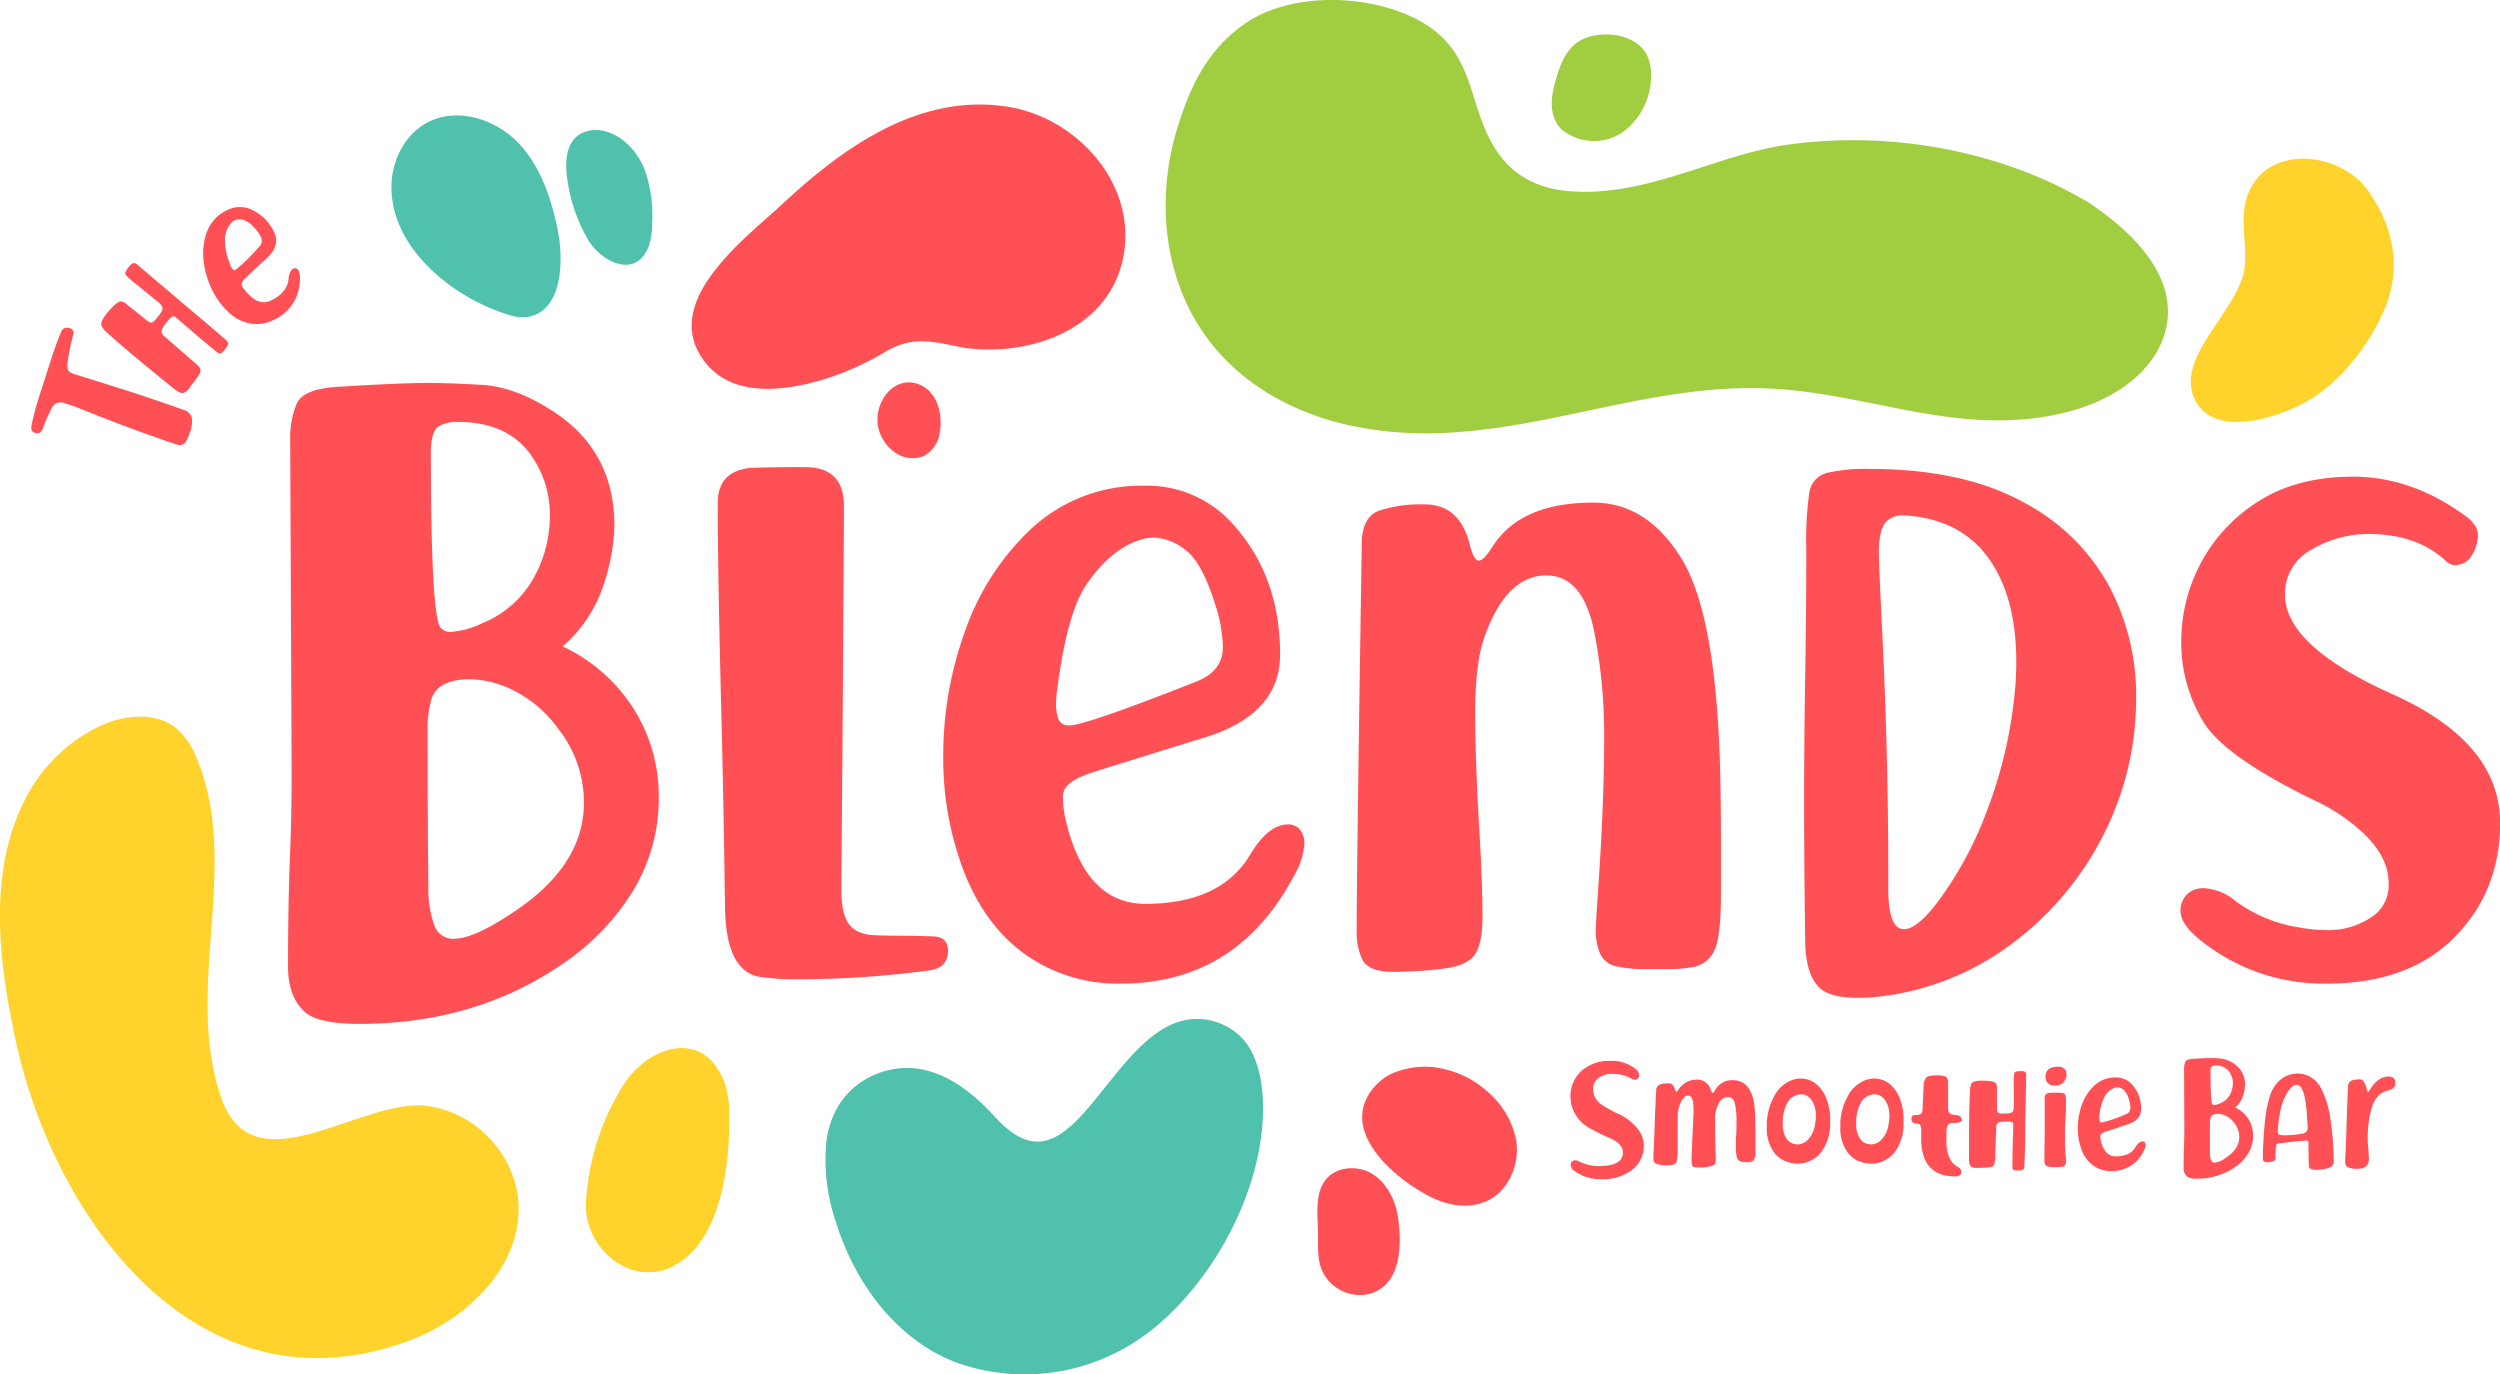 <svg id="Layer_1" data-name="Layer 1" xmlns="http://www.w3.org/2000/svg" viewBox="0 0 520.17 285.92">
  <defs>
    <style>
      .cls-1 {
        fill: #ff5056;
      }

      .cls-2 {
        fill: #50c1ac;
      }

      .cls-3 {
        fill: #a1cd40;
      }

      .cls-4 {
        fill: #ffd32b;
      }

      .cls-5 {
        isolation: isolate;
      }
    </style>
  </defs>
  <g>
    <g id="Path_108" data-name="Path 108">
      <path class="cls-1" d="M81.72,218.62q-8.82,0-11.54-2.64-3.33-3.18-3.32-9.28,0-13.59.45-24.15.3-7.77.3-16.3l-.3-69a18.74,18.74,0,0,1,1.36-7.69c.9-2,3.65-3.17,8.22-3.47q13.29-.84,19.25-.83c2.76,0,6.5.13,11.2.41s9.77,2.22,15.21,5.85q12.21,8.22,12.22,23.46a41.53,41.53,0,0,1-2.27,12.34A28.49,28.49,0,0,1,124,140.07a35.35,35.35,0,0,1,14.48,12.53A34,34,0,0,1,144,171.23a37,37,0,0,1-5.28,19.58,49.35,49.35,0,0,1-14.26,15Q106.16,218.62,81.72,218.62Zm19.77-17.73q4.08,0,12.38-5.59,14.55-9.66,14.56-22.71a24.78,24.78,0,0,0-5.36-15.39,25.67,25.67,0,0,0-9.36-8,21.51,21.51,0,0,0-8.82-2.3q-7,0-8.23,4.3a20.81,20.81,0,0,0-.75,5.66q0,21.42.15,33.27a22.44,22.44,0,0,0,1.24,8,4.21,4.21,0,0,0,4.19,2.8Zm-.68-63.84a17.93,17.93,0,0,0,6.49-1.81,21.48,21.48,0,0,0,10.64-9.35,26.23,26.23,0,0,0,3.39-12.83,21.26,21.26,0,0,0-4.22-13.2q-4.9-6.48-14.87-6.49a7.21,7.21,0,0,0-4,.91q-1.66,1.05-1.66,5.51,0,33.64,2,36.36a2.62,2.62,0,0,0,2.26.9Z" transform="translate(-6.93 -5.58)"/>
    </g>
    <g id="Path_109" data-name="Path 109">
      <path class="cls-1" d="M172.71,209.34a54.14,54.14,0,0,1-7.31-.45q-7.47-.9-7.62-14.64-.24-18.7-.68-37-.84-32.22-.83-47c0-4.48,2.31-6.91,6.94-7.32,3.37-.1,6.28-.15,8.75-.15h2.64q7.92.08,7.92,8,0,13-.53,79.9,0,5.06,1.59,7.2c1.06,1.44,2.89,2.2,5.51,2.3,1.4.05,2.84.08,4.3.08q2.87,0,7.62.15,3.17.07,3.17,3c0,2.36-1.29,3.72-3.85,4.07A204.09,204.09,0,0,1,172.71,209.34Z" transform="translate(-6.93 -5.58)"/>
    </g>
    <g id="Path_110" data-name="Path 110">
      <path class="cls-1" d="M240.17,210.24a33.3,33.3,0,0,1-19.81-6q-8.49-6-12.94-17.5a65.8,65.8,0,0,1-4.23-23.76,75.9,75.9,0,0,1,4.68-26.48A53.13,53.13,0,0,1,221.07,116a33.68,33.68,0,0,1,24-9.36,23.88,23.88,0,0,1,18.86,8.53q9.36,10.71,9.35,26.64,0,12.45-15.84,17.27-11.31,3.48-22.56,7-5.35,1.66-6.41,3.7a3.65,3.65,0,0,0-.38,1.81,22,22,0,0,0,.68,5q4.14,17.06,16.45,17.05,15.69,0,21.8-10.19,3.78-6.33,7.93-6.34a3.1,3.1,0,0,1,3,2,4.59,4.59,0,0,1,.38,2,14.87,14.87,0,0,1-2,6.41Q264.38,210.25,240.17,210.24Zm-10.79-53.72q3.39,0,26.48-9.13,5.5-2.19,5.51-7.09a29.1,29.1,0,0,0-1.51-8.68q-2.79-9.06-6.3-11.62a11.33,11.33,0,0,0-6.53-2.57,9.49,9.49,0,0,0-3.24.61q-5.88,2-10.79,9.13-4.08,6-6.11,22a20.06,20.06,0,0,0-.23,2.79,9.21,9.21,0,0,0,.49,3.21,2.11,2.11,0,0,0,2.23,1.32Z" transform="translate(-6.93 -5.58)"/>
    </g>
    <g id="Path_111" data-name="Path 111">
      <path class="cls-1" d="M356.85,121.89q7.2,11.76,8,44.44.15,6.87.15,13.2v12.3q0,8.37-1.28,11.32a6,6,0,0,1-4.38,3.62,29.77,29.77,0,0,1-5.81.45c-2.76,0-4.66,0-5.69,0a31.11,31.11,0,0,1-4.31-.52,4.8,4.8,0,0,1-3.8-3,12.09,12.09,0,0,1-.76-4.53q0-1.74.53-9.21,1.21-17.81,1.21-30.93a111.51,111.51,0,0,0-2-21.65q-2.34-12.08-10-12.07-8.31,0-12.83,12.6-2,5.36-2,15.84t.91,25.5q.6,10.41.6,17.05,0,5.43-1.5,7.77c-1,1.56-3.07,2.56-6.19,3a87,87,0,0,1-10.94.72c-3.52,0-5.69-.93-6.49-2.79a13.73,13.73,0,0,1-1.06-5.66q0-12.53,1.06-80.73.07-5.44,3.55-6.76a28,28,0,0,1,9.58-1.32q7.25,0,9.35,8.38c.55,2.21,1.18,3.32,1.89,3.32s1.66-1.06,3-3.17q5.88-8.91,20.75-8.9Q349.64,110.12,356.85,121.89Z" transform="translate(-6.93 -5.58)"/>
    </g>
    <g id="Path_112" data-name="Path 112">
      <path class="cls-1" d="M393.33,213.19q-5.74,0-7.92-2.19-2.81-2.87-2.87-9.58-.23-14.71-.23-29.35,0-12.9.23-25.88.22-13.35.22-26.48a70.65,70.65,0,0,1,.65-11.81,5,5,0,0,1,4-4,35.34,35.34,0,0,1,8.52-.75q19.62,0,32.3,7.09a43,43,0,0,1,17.47,17.16,48.31,48.31,0,0,1,5.69,23.28,62.3,62.3,0,0,1-6.94,28.89,64.2,64.2,0,0,1-19.16,22.56A56.78,56.78,0,0,1,397.48,213,39.73,39.73,0,0,1,393.33,213.19Zm9.73-14.26q2.87,0,7.47-6.26a76.57,76.57,0,0,0,10-18.87A93.2,93.2,0,0,0,426,150.94a64.66,64.66,0,0,0,.45-7.62q0-15.39-7.39-23.61a20.63,20.63,0,0,0-9.81-5.89,25.38,25.38,0,0,0-6.19-1,4.68,4.68,0,0,0-3.77,1.43q-1.43,1.67-1.43,6.27,0,2.26.75,17.65,1.2,24.52,1.21,49.12v3.17q0,8.45,3.24,8.44Z" transform="translate(-6.93 -5.58)"/>
    </g>
    <g id="Path_113" data-name="Path 113">
      <path class="cls-1" d="M491.11,210.24a40.77,40.77,0,0,1-23.84-7.17q-6.64-4.53-6.64-7.85a4.82,4.82,0,0,1,1.28-3.5,4.93,4.93,0,0,1,3.7-1.33A11.18,11.18,0,0,1,472,193a29.82,29.82,0,0,0,13,5.5,33.84,33.84,0,0,0,6.11.61,15.94,15.94,0,0,0,9.81-3.1,7.93,7.93,0,0,0,3-6.79q0-5.06-4.83-9.88A38.38,38.38,0,0,0,488.24,172q-18.71-9.13-22.94-16.37a31.65,31.65,0,0,1-4.52-16.3A34.8,34.8,0,0,1,465,122.46a34,34,0,0,1,12.15-12.76q7.94-4.94,19.4-4.94,12.06,0,23.23,8.07c1.82,1.31,2.72,2.67,2.72,4.07a8,8,0,0,1-1.24,4.19,4,4,0,0,1-3.59,2.08,2.92,2.92,0,0,1-1.89-.91q-6-5.58-16.07-5.58A23.29,23.29,0,0,0,488,119.89a10.27,10.27,0,0,0-5.62,9.46q0,10.65,22.37,20.68t22.37,26.78q0,14.26-9.54,23.84T491.11,210.24Z" transform="translate(-6.93 -5.58)"/>
    </g>
    <g id="Path_114" data-name="Path 114">
      <path class="cls-1" d="M153.47,80.73C159.19,88.36,170,87,178.05,84.6a57.54,57.54,0,0,0,13.1-5.82c5.65-3.33,9.6-2.17,15.54-1a5.63,5.63,0,0,0,.69.14,5.9,5.9,0,0,0,.83.11c13.44,1.64,29.5-4.06,32.43-18.9,3-15.3-9.7-29.19-24.28-31.38-18.17-2.73-33.8,8.35-46.41,20.07C162.15,55.11,144.14,68.28,153.47,80.73Z" transform="translate(-6.93 -5.58)"/>
    </g>
    <g id="Path_115" data-name="Path 115">
      <path class="cls-2" d="M113,71.14a8.24,8.24,0,0,0,3.55.42c7.84-1.19,7.55-12.59,6.43-18.11-1.36-6.67-3.61-13.44-8.37-18.3S102.05,27.88,96,31c-4.5,2.31-7.27,7.31-7.58,12.37C87.6,56.79,101,67.5,112.69,71.06Z" transform="translate(-6.93 -5.58)"/>
    </g>
    <g id="Path_116" data-name="Path 116">
      <path class="cls-3" d="M272.9,88.63a56.23,56.23,0,0,0,15.22,5.53c30.92,6.61,58.17-9.75,88.73-7.64,20.13,1.38,37.93,9.79,58.74,5.14,13-2.9,21.24-10.59,22.3-19.3,1.13-9.25-6-17.52-15.54-24.06-.29-.22-.6-.43-.91-.62a12.7,12.7,0,0,0-1.13-.65c-16.53-9.54-38.77-14.35-60.84-11.43-15.26,2-29.18,10.82-45.37,9.81-12.05-.75-16.39-8.1-18.88-14.72-3.07-8.15-3.46-16.81-15.41-22C289.36,4.2,275,4.41,266.21,10.34c-8.5,5.71-11.92,14.2-14.27,21.74C246.24,50.31,249.3,75.77,272.9,88.63Z" transform="translate(-6.93 -5.58)"/>
    </g>
    <g id="Path_117" data-name="Path 117">
      <path class="cls-3" d="M332.7,33.16l.05,0A10.52,10.52,0,0,0,345,32.75a14.47,14.47,0,0,0,5.43-10.42c.2-2.47-.22-5.16-2-6.91-2.68-2.69-7.3-3.21-10.81-2.19-4.77,1.4-6.1,5.7-7.27,10.08-.83,3.15-1,6.78,1.53,9.22A4.89,4.89,0,0,0,332.7,33.16Z" transform="translate(-6.93 -5.58)"/>
    </g>
    <g id="Path_118" data-name="Path 118">
      <path class="cls-4" d="M499.46,45c-6-8.15-21.58-9.51-25.09,1.81-1.47,4.75.26,9.93-.47,14.85-1.29,8.64-15,18.64-10.09,27.45,4.25,7.61,17,3.35,22.77.19,7.31-4,13.62-12.29,16.71-19.89C506.75,60.83,504.7,52.1,499.46,45Z" transform="translate(-6.93 -5.58)"/>
    </g>
    <g id="Path_119" data-name="Path 119">
      <path class="cls-4" d="M110.93,245.08a22.11,22.11,0,0,0-15.55-9.44C81.84,234.29,59.65,253,53,234.11c-8-22.88,4.21-48.39-5.15-70.77a15.45,15.45,0,0,0-4.32-6.28c-4.14-3.29-10.22-2.79-15.09-.74a33.56,33.56,0,0,0-16.39,15.82c-7.84,15.38-5.26,34.51-1.68,50.7C18.65,260,48.5,300.36,91.7,284.67c12.41-4.51,23.87-15.61,23.11-28.78A21,21,0,0,0,110.93,245.08Z" transform="translate(-6.93 -5.58)"/>
    </g>
    <g id="Path_120" data-name="Path 120">
      <path class="cls-2" d="M268.27,226.54a15,15,0,0,0-1.41-3,12.19,12.19,0,0,0-5.39-4.73,12.79,12.79,0,0,0-9.9-.41c-7,2.58-12.34,10.75-17.95,17.39-7,8.32-12.29,10.31-19.83,2-5.38-5.95-11.72-10.06-18.25-10-6.33,0-15.44,4.17-16.71,15.71a40.12,40.12,0,0,0,1.86,15.84c5.05,16.55,16,27.09,27.25,30.41a42.35,42.35,0,0,0,37.2-6.38c9.79-7,20.86-22,23.88-39.18C270.05,238.35,270.1,231.62,268.27,226.54Z" transform="translate(-6.93 -5.58)"/>
    </g>
    <g id="Path_121" data-name="Path 121">
      <path class="cls-4" d="M152,224.26c-5.21-2.11-11.82,1.53-15.29,6.94A51.54,51.54,0,0,0,128.83,256c-.3,9.25,9.31,17.61,18.24,13,10.09-5.25,11.76-21.59,11.59-31.54a19.18,19.18,0,0,0-1.12-7C156.18,227.14,154.2,225.17,152,224.26Z" transform="translate(-6.93 -5.58)"/>
    </g>
    <g id="Path_122" data-name="Path 122">
      <path class="cls-1" d="M198.55,85.73l-.49-.21c-4.95-1.84-8.95,3.35-8.54,8a8.54,8.54,0,0,0,3.36,6,6.26,6.26,0,0,0,6.28.93,6.51,6.51,0,0,0,3.28-4.73C203.14,92.2,202.18,87.45,198.55,85.73Z" transform="translate(-6.93 -5.58)"/>
    </g>
    <g id="Path_123" data-name="Path 123">
      <path class="cls-2" d="M128.39,53.81c.3.58.61,1.15.94,1.72C132,60,139.2,63.77,141.9,56.86a13.64,13.64,0,0,0,.7-4.57,28.64,28.64,0,0,0-1.55-11.46c-1.45-3.6-4.3-6.81-8-7.86a6.7,6.7,0,0,0-5.85.78c-2.39,1.8-2.67,5.27-2.34,8.24A34.08,34.08,0,0,0,128.39,53.81Z" transform="translate(-6.93 -5.58)"/>
    </g>
    <g id="Group_146" data-name="Group 146">
      <g id="Group_145" data-name="Group 145">
        <g id="Path_124" data-name="Path 124">
          <path class="cls-1" d="M46.4,95.65a10.38,10.38,0,0,1-.7,1.69,1.68,1.68,0,0,1-.74.73,1.79,1.79,0,0,1-1.27,0Q34.48,95,23,90.37q-.57-.23-2.76-.93a2,2,0,0,0-2.49.92,36.47,36.47,0,0,0-1.9,4.35c-.33.87-.88,1.18-1.64.93-.45-.15-.7-.37-.75-.69a3.54,3.54,0,0,1,.09-1.21,64,64,0,0,1,1.72-6.24l2-6.23q1.54-4.76,2.37-6.6a1.31,1.31,0,0,1,1.64-.86l.14.06a1,1,0,0,1,.8,1.22l-.06.17q-.68,2.55-1.09,5.15c-.18,1.31-.12,2.12.19,2.42a2.76,2.76,0,0,0,1.08.58Q31,86.1,34,87.07q5.54,1.8,11.06,3.76a2.55,2.55,0,0,1,1.77,1.56A6.07,6.07,0,0,1,46.4,95.65Z" transform="translate(-6.93 -5.58)"/>
        </g>
        <g id="Path_125" data-name="Path 125">
          <path class="cls-1" d="M46.25,86.43a2.74,2.74,0,0,1-1.17.91c-.42.14-1.12-.19-2.11-1L38.86,83q-5.74-4.68-9.34-7.92a6,6,0,0,1-1.43-1.61c-.29-.57.07-1.47,1.06-2.68,1.4-1.72,2.4-2.56,3-2.5a2.23,2.23,0,0,1,1.08.55l4.1,3.29a2.4,2.4,0,0,0,1,.57q.39.06,1-.66l.71-.89c.65-.82.85-1.43.59-1.84a2.83,2.83,0,0,0-.7-.8l-4.91-4a13.94,13.94,0,0,1-1.94-1.74.67.67,0,0,1,0-.67,6.71,6.71,0,0,1,.9-1.28,1.22,1.22,0,0,1,.73-.5,1,1,0,0,1,.73.27L45.34,69q4,3.33,8.49,7.21c.45.39.64.73.56,1a4,4,0,0,1-.75,1.2,2.28,2.28,0,0,1-.78.7c-.21.09-.52,0-.92-.36q-2.76-2.23-8.4-7.12a1,1,0,0,0-.49-.26c-.25,0-.75.41-1.49,1.32s-1.05,1.55-1,2a1.87,1.87,0,0,0,.71,1l5.54,4.81A9.39,9.39,0,0,1,48.42,82a1.16,1.16,0,0,1,.09,1.24,12.58,12.58,0,0,1-1.32,1.92q-.28.35-.51.66A5.64,5.64,0,0,1,46.25,86.43Z" transform="translate(-6.93 -5.58)"/>
        </g>
        <g id="Path_126" data-name="Path 126">
          <path class="cls-1" d="M63.88,72.15A7.88,7.88,0,0,1,59,72.9a9,9,0,0,1-4.61-2.44A15.84,15.84,0,0,1,51,65.77a18.39,18.39,0,0,1-1.73-6.2A12.75,12.75,0,0,1,50,53.8a8,8,0,0,1,4.21-4.5,5.69,5.69,0,0,1,5-.12A9.38,9.38,0,0,1,64,54q1.29,2.68-1.63,5.37-2.09,1.92-4.14,3.85c-.66.61-1,1.09-1,1.46a.91.91,0,0,0,.1.43,5.14,5.14,0,0,0,.67,1q2.65,3.25,5.31,2,3.38-1.62,3.65-4.45.16-1.76,1-2.19a.74.74,0,0,1,.86.11,1,1,0,0,1,.28.38,3.51,3.51,0,0,1,.23,1.6A9.22,9.22,0,0,1,63.88,72.15ZM56,61.68A36.6,36.6,0,0,0,60.77,57a1.78,1.78,0,0,0,.46-2.1A6.93,6.93,0,0,0,60,53.15a5.48,5.48,0,0,0-2.56-1.86,2.73,2.73,0,0,0-1.67.12,2.3,2.3,0,0,0-.64.47A5.41,5.41,0,0,0,53.74,55a13.07,13.07,0,0,0,1,5.38,4.29,4.29,0,0,0,.23.63,2.21,2.21,0,0,0,.44.64.51.51,0,0,0,.62.06Z" transform="translate(-6.93 -5.58)"/>
        </g>
      </g>
    </g>
    <g id="Smoothie_Bar" data-name="Smoothie Bar" class="cls-5">
      <g class="cls-5">
        <path class="cls-1" d="M340.37,250.93a9.27,9.27,0,0,1-5.93-1.76,1.56,1.56,0,0,1-.7-1.26.89.89,0,0,1,.26-.65.94.94,0,0,1,.68-.26,1.64,1.64,0,0,1,.72.2,9,9,0,0,0,4.21,1q5,0,5-2.84c0-1.19-.93-2.2-2.79-3s-3-1.44-3.94-1.94a7.67,7.67,0,0,1-4-5.06,6.66,6.66,0,0,1-.18-1.53,7,7,0,0,1,3.21-6.13,8.66,8.66,0,0,1,5-1.39,8,8,0,0,1,5.43,1.76,1.62,1.62,0,0,1,.63,1.26.9.9,0,0,1-.24.65.82.82,0,0,1-.61.26,1.42,1.42,0,0,1-.67-.2,7.63,7.63,0,0,0-3.84-1,4.27,4.27,0,0,0-3.6,1.34,2.94,2.94,0,0,0-.63,1.83,3.65,3.65,0,0,0,.16,1,4,4,0,0,0,1.65,2.22,27.79,27.79,0,0,0,3.41,1.9,10.63,10.63,0,0,1,4.37,3.5,5.76,5.76,0,0,1,1,3.19,6.3,6.3,0,0,1-3.38,5.57A9.54,9.54,0,0,1,340.37,250.93Z" transform="translate(-6.93 -5.58)"/>
        <path class="cls-1" d="M360.23,248.48a4.11,4.11,0,0,1-.75-.07c-.26,0-.43-.24-.51-.61a6,6,0,0,1-.07-1.07q0-1.44.4-9.52,0-.45,0-.87c0-1.88-.38-2.82-1.12-2.82-.53,0-1,.45-1.49,1.33a7.1,7.1,0,0,0-.68,3.25l0,7a8.13,8.13,0,0,1-.22,2.13c-.15.54-.74.8-1.77.8a5.93,5.93,0,0,1-2.55-.33,1.08,1.08,0,0,1-.52-1c0-.2,0-.43,0-.7q.16-3.27.25-5.84.12-3.83.33-7.66a1.32,1.32,0,0,1,1.09-1.37,7.93,7.93,0,0,1,1.54-.14c.64,0,1.06.43,1.28,1.29.07.29.16.43.27.43s.24-.13.44-.39a4.49,4.49,0,0,1,3.47-2.09,3,3,0,0,1,3.3,2.17c.12.36.24.55.37.55s.28-.16.46-.47a4,4,0,0,1,3.71-2.15c2.78,0,4.31,2.1,4.61,6.32.08,1.25.12,2.82.12,4.73,0,1.2,0,2.53,0,4a2.34,2.34,0,0,1-.49,1.7,1.81,1.81,0,0,1-1.18.32,7.13,7.13,0,0,1-1-.07,1.32,1.32,0,0,1-1.26-1.15,11.07,11.07,0,0,1-.15-1.87c0-.85,0-1.68.06-2.5s.07-1.71.07-2.67a16,16,0,0,0-.37-4.08c-.25-.8-.71-1.21-1.39-1.21a2.2,2.2,0,0,0-1.95,1.37,6.09,6.09,0,0,0-.73,2.93q0,4.77.13,8.46v.2c0,.61-.13,1-.39,1.19A7.31,7.31,0,0,1,360.23,248.48Z" transform="translate(-6.93 -5.58)"/>
        <path class="cls-1" d="M380.9,247.71a7.72,7.72,0,0,1-2.62-.57,5.74,5.74,0,0,1-2.74-2.63,8.44,8.44,0,0,1-1-4.39c0-.32,0-.64,0-1a13,13,0,0,1,1.77-5.87,6.93,6.93,0,0,1,3.37-2.9,5.36,5.36,0,0,1,1.89-.36q3.18,0,5,3.33a11.62,11.62,0,0,1,1.15,5.55,10.11,10.11,0,0,1-1.48,5.88A6.27,6.27,0,0,1,380.9,247.71Zm0-4a3.22,3.22,0,0,0,2.32-1.12,6,6,0,0,0,1.39-3.27,9.44,9.44,0,0,0,.15-1.6,6.23,6.23,0,0,0-.37-2.23c-.59-1.48-1.5-2.22-2.75-2.22a3.39,3.39,0,0,0-3,2.14,8.24,8.24,0,0,0-.76,3.87,5.22,5.22,0,0,0,.88,3.36A2.66,2.66,0,0,0,380.87,243.67Z" transform="translate(-6.93 -5.58)"/>
        <path class="cls-1" d="M396.19,247.71a7.67,7.67,0,0,1-2.61-.57,5.7,5.7,0,0,1-2.74-2.63,8.44,8.44,0,0,1-1-4.39c0-.32,0-.64,0-1a12.85,12.85,0,0,1,1.78-5.87,6.89,6.89,0,0,1,3.37-2.9,5.26,5.26,0,0,1,1.88-.36q3.18,0,5,3.33A11.51,11.51,0,0,1,403,238.9a10.18,10.18,0,0,1-1.47,5.88A6.27,6.27,0,0,1,396.19,247.71Zm0-4a3.19,3.19,0,0,0,2.32-1.12,6,6,0,0,0,1.4-3.27,10.5,10.5,0,0,0,.14-1.6,6,6,0,0,0-.37-2.23c-.58-1.48-1.5-2.22-2.75-2.22a3.37,3.37,0,0,0-3,2.14,8.11,8.11,0,0,0-.77,3.87,5.15,5.15,0,0,0,.89,3.36A2.64,2.64,0,0,0,396.16,243.67Z" transform="translate(-6.93 -5.58)"/>
        <path class="cls-1" d="M413.77,250.36q-6.75,0-7.1-7.17c0-.4,0-1.27,0-2.62,0-.79-.28-1.18-.85-1.18-.78,0-1.18-.34-1.18-1s.31-.79.92-.81a2.15,2.15,0,0,0,1-.21c.23-.13.36-.47.39-1l.24-5a2.49,2.49,0,0,1,.48-1.51c.3-.36,1-.53,2-.53a8.77,8.77,0,0,1,1.74.12,1,1,0,0,1,.73.63,2.81,2.81,0,0,1,.12.92l0,5a2.29,2.29,0,0,0,.16,1c.16.32.63.51,1.42.57a1.46,1.46,0,0,1,1.15.52.94.94,0,0,1,.15.5c0,.36-.39.57-1.17.64l-.77,0a1.57,1.57,0,0,0-.91.36c-.24.21-.37.84-.37,1.91l0,1.56c0,2.7.8,4.48,2.37,5.32a1.15,1.15,0,0,1,.73,1Q415,250.36,413.77,250.36Z" transform="translate(-6.93 -5.58)"/>
        <path class="cls-1" d="M418.19,248.59a2.12,2.12,0,0,1-1.13-.27c-.3-.18-.44-.77-.44-1.77V242.4q0-5.84.2-9.61a4.62,4.62,0,0,1,.27-1.68c.2-.45.92-.68,2.15-.68,1.75,0,2.76.2,3,.6a1.74,1.74,0,0,1,.2.93l0,4.13a2,2,0,0,0,.15.91c.11.18.4.27.9.27h.89c.82,0,1.29-.2,1.42-.56a2.43,2.43,0,0,0,.14-.82l0-5a11.77,11.77,0,0,1,.1-2,.55.55,0,0,1,.39-.36,6.23,6.23,0,0,1,1.23-.08,1,1,0,0,1,.67.2.78.78,0,0,1,.19.58l-.19,10.18q0,4.08-.19,8.74c0,.47-.13.76-.34.84a2.9,2.9,0,0,1-1.11.14,1.75,1.75,0,0,1-.8-.13c-.16-.08-.24-.33-.24-.73q0-2.81.18-8.65a1,1,0,0,0-.08-.43c-.11-.17-.62-.25-1.55-.25s-1.46.13-1.67.38a1.48,1.48,0,0,0-.26.92l-.18,5.76a7.76,7.76,0,0,1-.18,1.74.89.89,0,0,1-.71.66,9.08,9.08,0,0,1-1.82.15l-.66,0Z" transform="translate(-6.93 -5.58)"/>
        <path class="cls-1" d="M434.35,248.44a4.2,4.2,0,0,1-1.53-.22c-.34-.14-.51-.52-.51-1.15,0-2.73.05-4.92.06-6.59q0-5.13,0-6.42a1.53,1.53,0,0,1,.2-.77c.13-.19.51-.31,1.17-.35s1,0,1.36,0a6.8,6.8,0,0,1,1,.06.64.64,0,0,1,.56.4,3.06,3.06,0,0,1,.14,1.06c0,1.06,0,2.34-.1,3.85s-.1,3-.1,4.55a36.17,36.17,0,0,0,.21,3.91,4.38,4.38,0,0,1,0,.47,1.44,1.44,0,0,1-.18.75,1,1,0,0,1-.74.39C435.58,248.38,435.06,248.42,434.35,248.44Zm.2-17a1.81,1.81,0,0,1-1.8-.86,1.83,1.83,0,0,1-.23-.87c0-1.45.86-2.18,2.57-2.18a1.92,1.92,0,0,1,1.37.42,1.37,1.37,0,0,1,.44,1.06,2.38,2.38,0,0,1-.66,1.78A2.28,2.28,0,0,1,434.55,231.45Z" transform="translate(-6.93 -5.58)"/>
        <path class="cls-1" d="M446.2,249.24a6.28,6.28,0,0,1-3.72-1.13,7.05,7.05,0,0,1-2.43-3.29,12.35,12.35,0,0,1-.8-4.46,14.43,14.43,0,0,1,.88-5,10.08,10.08,0,0,1,2.48-3.84,6.35,6.35,0,0,1,4.51-1.76,4.52,4.52,0,0,1,3.55,1.6,7.36,7.36,0,0,1,1.75,5q0,2.34-3,3.24L445.21,241a2.06,2.06,0,0,0-1.21.7.75.75,0,0,0-.07.34,4.47,4.47,0,0,0,.13.93q.78,3.21,3.09,3.21c2,0,3.33-.64,4.1-1.92.47-.79,1-1.19,1.49-1.19a.57.57,0,0,1,.56.37.84.84,0,0,1,.07.37A2.71,2.71,0,0,1,453,245,7.23,7.23,0,0,1,446.2,249.24Zm-2-10.09a28.28,28.28,0,0,0,5-1.71,1.4,1.4,0,0,0,1-1.34,5.42,5.42,0,0,0-.28-1.63,4.32,4.32,0,0,0-1.18-2.18,2.14,2.14,0,0,0-1.23-.48,1.92,1.92,0,0,0-.61.11,4.3,4.3,0,0,0-2,1.72,10.2,10.2,0,0,0-1.14,4.14,3.49,3.49,0,0,0,0,.52,1.51,1.51,0,0,0,.1.6A.39.39,0,0,0,444.17,239.15Z" transform="translate(-6.93 -5.58)"/>
        <path class="cls-1" d="M464.07,250.82a3.26,3.26,0,0,1-2.16-.5,2.29,2.29,0,0,1-.63-1.74c0-1.7,0-3.22.09-4.54,0-1,.05-2,.05-3.06l-.05-13a3.54,3.54,0,0,1,.25-1.44c.17-.38.69-.6,1.55-.65,1.66-.11,2.87-.16,3.61-.16.52,0,1.22,0,2.11.08a5.85,5.85,0,0,1,2.85,1.1,5,5,0,0,1,2.3,4.4,7.62,7.62,0,0,1-.43,2.32,5.25,5.25,0,0,1-1.6,2.39,6.68,6.68,0,0,1,2.72,2.35,6.44,6.44,0,0,1,1,3.5,7,7,0,0,1-1,3.68,9.56,9.56,0,0,1-2.68,2.82A13.66,13.66,0,0,1,464.07,250.82Zm3.72-3.33a5,5,0,0,0,2.32-1.05c1.83-1.21,2.74-2.64,2.74-4.27a4.67,4.67,0,0,0-1-2.89,4.78,4.78,0,0,0-1.76-1.51,4,4,0,0,0-1.65-.43c-.88,0-1.4.27-1.55.8a4.13,4.13,0,0,0-.14,1.07q0,4,0,6.25A4.36,4.36,0,0,0,467,247,.8.8,0,0,0,467.79,247.49Zm-.13-12a3.38,3.38,0,0,0,1.22-.34,4,4,0,0,0,2-1.75,5,5,0,0,0,.64-2.41,4,4,0,0,0-.8-2.48,3.25,3.25,0,0,0-2.79-1.22,1.3,1.3,0,0,0-.75.17c-.21.13-.31.47-.31,1,0,4.22.12,6.49.37,6.83A.46.46,0,0,0,467.66,235.49Z" transform="translate(-6.93 -5.58)"/>
        <path class="cls-1" d="M489,249c-1,0-1.58-.24-1.67-.71,0-.21-.07-1.85-.09-4.91a.7.7,0,0,0-.07-.41.43.43,0,0,0-.28-.07l-.39,0-.62.06c-1.07.08-2,.18-2.7.28-.49.07-1.06.13-1.73.2-.51,0-.81.16-.9.37a13.9,13.9,0,0,0-.15,2.75.7.7,0,0,1-.57.66,3,3,0,0,1-1,.19c-.71,0-1.06-.22-1.06-.64,0-1,0-2.08.07-3.15.08-1.72.22-3.44.41-5.18a25,25,0,0,1,1-4.9,7.06,7.06,0,0,1,2.34-3.44,5.44,5.44,0,0,1,3.46-1.15,5.18,5.18,0,0,1,2.48.64,5.89,5.89,0,0,1,2.51,2.78,19,19,0,0,1,1.67,5.37,60.48,60.48,0,0,1,.79,9.31,1.43,1.43,0,0,1-.46,1.25,4.63,4.63,0,0,1-2,.59A8.15,8.15,0,0,1,489,249Zm-7.16-7.19a25.12,25.12,0,0,0,2.54-.13l1.46-.18c.82-.12,1.23-.54,1.23-1.28a4.29,4.29,0,0,0,0-.49c0-.24-.07-.72-.11-1.45q-.35-7-2.17-7c-.56,0-1.17.47-1.81,1.43a10.12,10.12,0,0,0-1,2,13.06,13.06,0,0,0-.67,2.45c-.13.79-.22,1.41-.28,1.85-.11,1-.17,1.7-.17,1.95s.07.58.22.68A1.67,1.67,0,0,0,481.79,241.76Z" transform="translate(-6.93 -5.58)"/>
        <path class="cls-1" d="M497.43,248.76a4.26,4.26,0,0,1-2-.33,1.09,1.09,0,0,1-.53-1c0-.2,0-.43,0-.7q.17-3.27.26-6.55.11-3.83.32-8.52a1.32,1.32,0,0,1,1.09-1.36,7.2,7.2,0,0,1,1.39-.14c.64,0,1.11.72,1.43,2.14.07.29.16.43.27.43s.22-.14.39-.43q1.59-2.73,4-2.73a1.44,1.44,0,0,1,.82.24,1.11,1.11,0,0,1,.44,1v.3c0,.69-.58,1.17-1.74,1.45-1.73.41-2.88,1.93-3.43,4.56a23.75,23.75,0,0,0-.57,5c0,.65,0,1.27.08,1.89.12,1.23.17,2.19.17,2.88C499.79,248.13,499,248.76,497.43,248.76Z" transform="translate(-6.93 -5.58)"/>
      </g>
    </g>
    <g id="Path_127" data-name="Path 127">
      <path class="cls-1" d="M316.62,232.88a20.19,20.19,0,0,0-9-4.81,17.2,17.2,0,0,0-11.2.94c-3.42,1.69-6.07,5.2-6.06,9,0,7.16,8.8,14,14.62,16.8,3.55,1.72,7.86,2.31,11.42.62,4.64-2.21,6.91-8,5.93-13A17.89,17.89,0,0,0,316.62,232.88Z" transform="translate(-6.93 -5.58)"/>
    </g>
    <g id="Path_128" data-name="Path 128">
      <path class="cls-1" d="M294.91,252a9.57,9.57,0,0,0-2.61-2.26c-3.07-1.8-7.51-1.4-9.65,1.45-2.36,3.16-1.43,8.18-1.48,11.91,0,2.5-.12,5,1.07,7.31,2.82,5.43,10.86,6.52,14.22.88,2.07-3.46,1.94-8.93,1.29-12.77A13.92,13.92,0,0,0,294.91,252Z" transform="translate(-6.93 -5.58)"/>
    </g>
  </g>
</svg>
